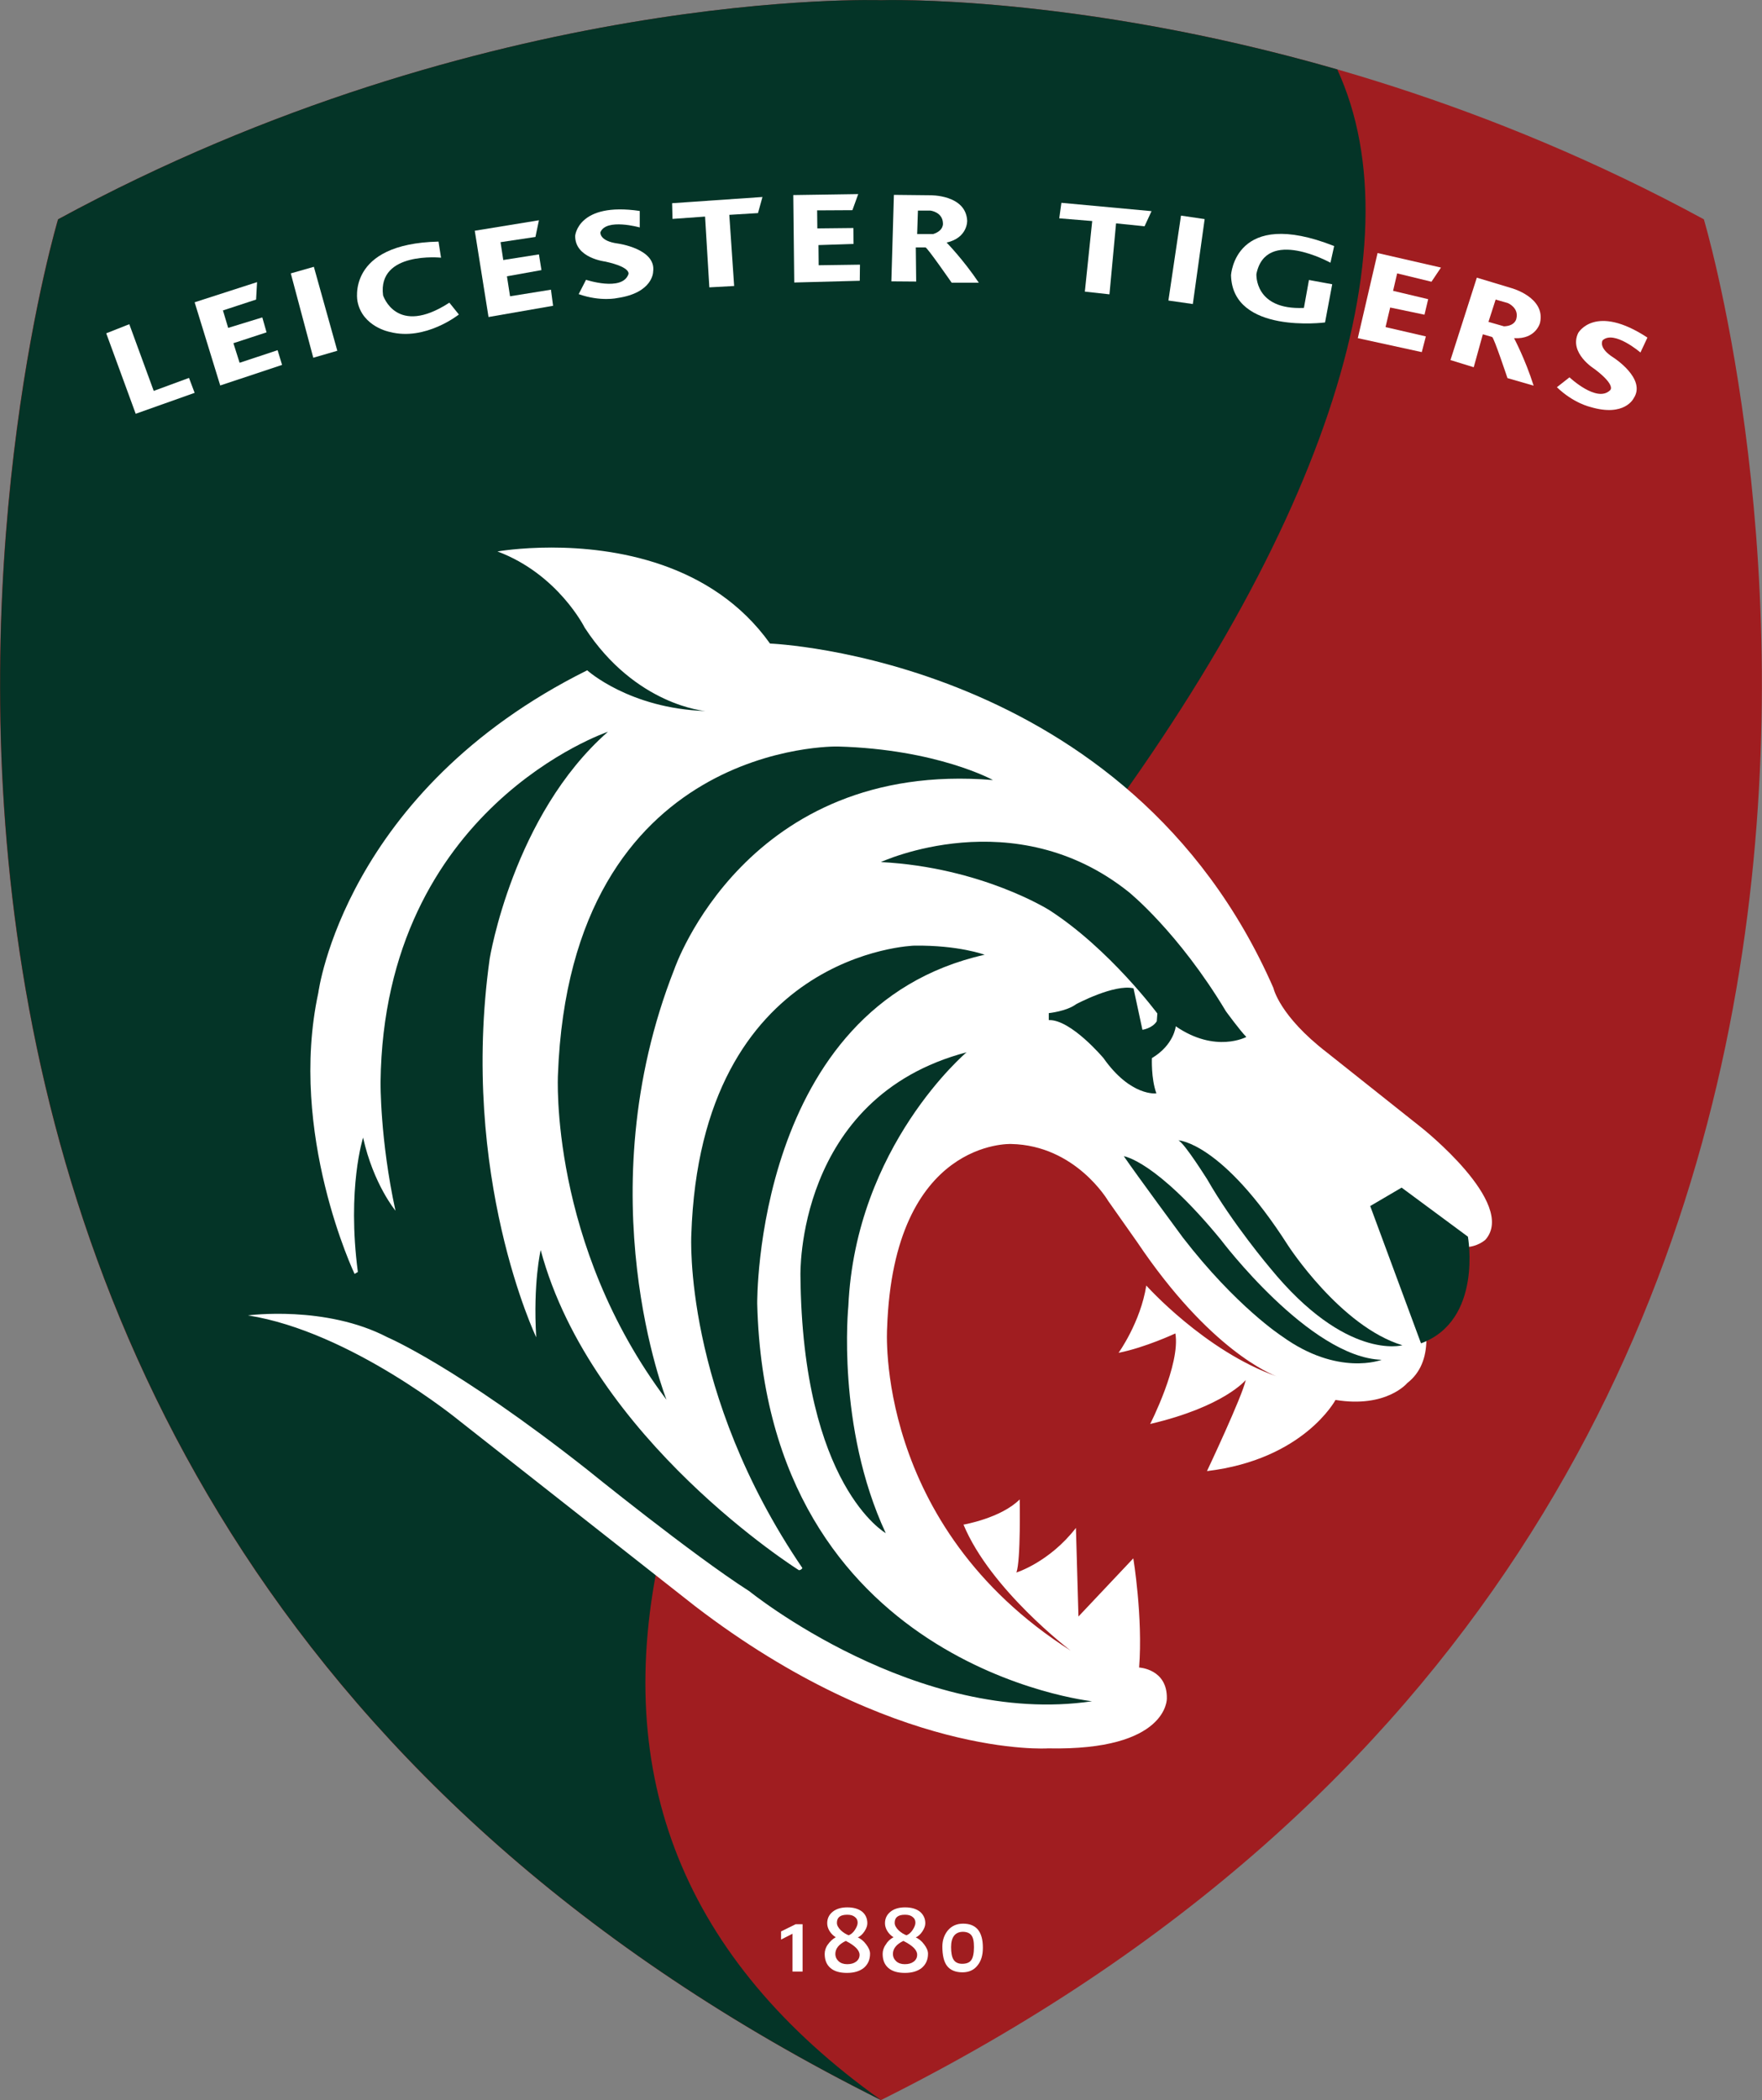 <?xml version="1.0" encoding="utf-8"?>
<!-- Generator: Adobe Illustrator 26.0.2, SVG Export Plug-In . SVG Version: 6.00 Build 0)  -->
<svg version="1.1" id="Calque_1" xmlns="http://www.w3.org/2000/svg" xmlns:xlink="http://www.w3.org/1999/xlink" x="0px" y="0px"
	 width="908.9px" height="1083.1px" viewBox="0 0 908.9 1083.1" style="enable-background:new 0 0 908.9 1083.1;"
	 xml:space="preserve">
<rect x="0" y="0" width="908.9" height="1083.1" fill="#808080" stroke="none"/>
<style type="text/css">
	.st0{fill-rule:evenodd;clip-rule:evenodd;fill:#A01D20;}
	.st1{fill-rule:evenodd;clip-rule:evenodd;fill:#043427;}
	.st2{fill:#FFFFFF;}
	.st3{fill-rule:evenodd;clip-rule:evenodd;fill:#FFFFFF;}
</style>
<g>
	<path class="st0" d="M454.4,0.1c0,0,203.5-7,424.5,113c0,0,198,659.5-424.5,970c-622.5-310.5-424.5-970-424.5-970
		C250.9-6.9,454.4,0.1,454.4,0.1"/>
</g>
<g>
	<path class="st1" d="M454.4,0.1c0,0,99.7-3.4,235.4,35.7c42,91.1-6.9,242.7-142.9,417.6c-59.8,68.1-107.1,132-141.8,191.6
		c-13.7,23.5,6.9,195.8,168.6,233.7c-13.3,30-162.7-10.3-232.9-79c-25.9,116.4,12,210.9,113.7,283.4C-168,772.6,30,113.1,30,113.1
		C250.9-6.9,454.4,0.1,454.4,0.1"/>
</g>
<path class="st2" d="M284.5,282.4c-16.6,0-27.9,2-27.9,2c31.3,11.7,45,39.3,45,39.3c26.3,40.3,62.3,43,62.3,43
	c-39.3-1.3-61-21-61-21C177.6,408,164.2,512,164.2,512c-15.7,72.7,18.7,145,18.7,145l1.7-1c-5.7-43.3,2.7-69.3,2.7-69.3
	c5.3,24,16.7,37.7,16.7,37.7c-8-36.7-7.7-66.3-7.7-66.3c1.7-141.7,117.3-180.7,117.3-180.7c-49,43-61,117-61,117
	c-15.7,112.3,24,195.3,24,195.3c-1.7-28,2.3-45,2.3-45c26.3,98,133.2,165.1,133.2,165.1c1.2,0,1.8-1.1,1.8-1.1
	C352.2,718,356.6,637,356.6,637c4.7-146.3,115-149.3,115-149.3c23-0.3,36.3,4.7,36.3,4.7c-119,26.7-117.3,180-117.3,180
	c4.7,187,172.7,205,172.7,205c-90.3,13.3-176.7-56.7-176.7-56.7c-29.7-19-84-63-84-63c-67.3-53-102.7-68-102.7-68
	c-32-16.7-72-11.3-72-11.3c53,8.3,109,54.3,109,54.3l121.7,95.7c102.7,78.7,182,73.3,182,73.3c62,1.3,61.3-25.7,61.3-25.7
	c0.3-15.3-14.3-16-14.3-16c2-26-3-56.3-3-56.3l-28.3,30L555,788c-13.7,17.7-30.7,23-30.7,23c2.3-6.3,1.7-37.7,1.7-37.7
	c-9.7,9.7-29,13-29,13c14,33.7,55.3,65,55.3,65C450.6,786.6,457.6,685,457.6,685c3.3-97.7,64-95,64-95c33.3,0.7,50,29.3,50,29.3
	l15,21.3c37.5,55.8,69.2,68.2,72.1,69.3c-37.2-13.1-67.4-46.9-67.4-46.9c-3,19-14.3,34.7-14.3,34.7c13.7-2.7,29.3-10,29.3-10
	c2.7,16-13,46.7-13,46.7c38.3-9,49.3-22.7,49.3-22.7c-1.7,8.3-20,47-20,47c50-6,66.3-36.7,66.3-36.7c26.3,4.3,37-8.7,37-8.7
	c28-21.7-12.3-82.3-12.3-82.3c-2.7-6.3,1-11,1-11l3-1.7c7-2.7,10,4,10,4c22.3,33,38.7,17,38.7,17c16.3-18.7-33-57.7-33-57.7
	l-48.7-38.7c-24.7-19-27.7-33.3-27.7-33.3c-74.7-170.7-259.7-177.7-259.7-177.7C367.1,289.7,316.1,282.4,284.5,282.4L284.5,282.4
	 M658.7,710c0.1,0,0.1,0.1,0.2,0.1C658.9,710.1,658.9,710.1,658.7,710"/>
<path class="st1" d="M757.2,637.8c0,0,7.8,43.2-24.2,55L706.8,622l16.2-9.5"/>
<path class="st1" d="M512.2,402.3c0,0-28.7-15.9-80.1-17.3c0,0-137.9-3.2-144.3,169.4c0,0-4.6,87,56,167.5c0,0-41.9-105.6,4.1-222.2
	C347.9,499.7,384.8,391.8,512.2,402.3"/>
<path class="st1" d="M454.4,444.6c0,0,68.7-31.9,127.9,15.5c0,0,25.5,20.5,50.1,61.5c0,0,7.3,10,10.5,13.2c0,0-15.9,8.6-36.4-5.5
	c0,0-0.9,9.6-12.3,16.4c0,0-0.5,10.5,2.3,18.2c0,0-13.2,1.8-27.3-18.2c0,0-16.8-20-28.2-19.6v-3.6c0,0,9.1-0.9,14.1-4.6
	c0,0,19.6-10.5,29.6-8.2l4.6,21.4c0,0,5.1-0.7,7.4-4.4l0.3-4c0,0-24.7-33.3-55.7-53.3C541.3,469.4,506.4,447.3,454.4,444.6"/>
<path class="st1" d="M607.9,588.1c0,0,22.5,1,56.5,54.2c0,0,27,41.8,59,51.5c0,0-29,8.2-68.2-39.8c0,0-19.5-23-32.5-45.8
	C622.7,608.3,611.4,590.1,607.9,588.1"/>
<path class="st1" d="M579.7,596.3c0,0,16.5,2.2,50,43c0,0,45.8,60.8,83,62c0,0-22.5,8.8-51.5-12.2c0,0-23.5-15.2-51-50.8
	C610.2,638.3,586.2,605.8,579.7,596.3"/>
<path class="st1" d="M456.9,790.7c0,0-43-24.3-44-132.7c0,0-2.7-92,85.7-115.3c0,0-57.3,48.3-61,131
	C437.6,673.7,431.3,735.7,456.9,790.7"/>
<path class="st3" d="M54.8,171.9l11.9-4.7l12.6,34.4l18.2-6.7l2.9,7.7L70,213.4"/>
<path class="st3" d="M100.4,155.9l32.2-10.4l-0.5,9l-17.1,5.6l2.7,9l17.6-5.4l2.2,7.7l-17.1,5.6l3.2,10.1l19.6-6.5l2.3,7.6
	l-31.9,10.6"/>
<path class="st3" d="M150,141l11.9-3.4l12.1,43.3l-12.4,3.6L150,141z"/>
<path class="st3" d="M184.4,155.4c0,0-6.1-29.7,41.8-30.8l1.3,8.3c0,0-32.8-3.4-29.9,19.4c0,0,6.8,21.6,34.2,3.8l4.9,6.1
	c0,0-17.3,13.8-35.6,9C201,171.2,186.9,168.5,184.4,155.4"/>
<path class="st3" d="M244.9,119l33.1-5.4l-1.8,8.6l-18,2.7l1.4,9.2l18.4-2.9l1.3,8.1l-17.8,3.2l1.6,10.3l21.1-3.4l1.1,8.3l-33.3,5.8
	"/>
<path class="st3" d="M330,108.8v8.5c0,0-17.3-4.9-20.3,2.5c0,0-0.7,4.5,9,5.8c0,0,20,2.7,18.2,14.6c0,0,0,10.8-18.4,13.5
	c0,0-8.6,2-20-2l3.8-7.4c0,0,18.4,6.1,21.8-2.7c0,0,2.2-3.6-11.9-6.7c0,0-15.7-1.8-15.5-13.3C296.7,121.5,298.2,104.1,330,108.8"/>
<path class="st3" d="M346.9,112.9l-0.2-8.1l46.6-3.2l-2.3,8.3l-14.8,0.9l2.5,36.7l-12.8,0.7l-2.2-36.5"/>
<path class="st3" d="M409.2,100.6l33.5-0.5l-3,8.3l-18.2,0.1l0.1,9.3l18.6-0.2l0.1,8.2l-18.1,0.6l0.1,10.4l21.3-0.3l-0.1,8.3
	l-33.8,0.9"/>
<path class="st3" d="M473.5,108.6l-0.4,12.1h8.3c5.6-1.8,5-5.6,5-5.6c-0.2-5.8-6.5-6.5-6.5-6.5H473.5z M459.8,145.1l1.3-44.6
	l18.7,0.2c0,0,18.4-0.4,19.1,13.1c0,0,0.4,8.8-10.6,11.3c0,0,8.6,8.8,16.6,20.7h-14c0,0-12.6-18.2-13.5-18.2h-5l0.2,17.6"/>
<path class="st3" d="M546.4,112.6l1.1-8l46.5,4.3l-3.6,7.8l-14.7-1.5l-3.4,36.6l-12.7-1.4l3.8-36.4"/>
<path class="st3" d="M609.2,111.2l12.2,1.8l-6.1,43.8l-12.6-1.8L609.2,111.2z"/>
<path class="st3" d="M688.2,126.9l-1.9,8.6c0,0-33.3-18.5-38.2,5.8c0,0-1.2,18.7,24.5,17.5l2.6-14.4l12,2.2l-3.7,19.7
	c0,0-47.7,6.2-48.5-24.3C635,142,636.8,106.6,688.2,126.9"/>
<path class="st3" d="M710.6,130.5l32.7,7.5l-4.9,7.3l-17.7-4.3l-2.1,9l18.1,4.3l-1.9,8l-17.7-3.7l-2.4,10.1l20.8,4.8l-2.1,8.1
	l-33-7.2"/>
<path class="st3" d="M771.5,154.5l-3.7,11.5l8,2.3c5.9-0.2,6.4-4,6.4-4c1.4-5.6-4.4-8-4.4-8L771.5,154.5z M748.2,185.7l13.6-42.5
	l17.9,5.4c0,0,17.7,4.8,14.7,17.9c0,0-2.1,8.6-13.4,7.9c0,0,5.8,10.9,10.1,24.5l-13.5-3.9c0,0-7-21-7.9-21.2l-4.8-1.4l-4.7,17"/>
<path class="st3" d="M849.8,174.1l-3.6,7.7c0,0-13.6-11.7-19.5-6.3c0,0-2.6,3.8,5.7,9c0,0,17,10.9,10.3,20.9c0,0-4.6,9.8-22.3,4.5
	c0,0-8.7-1.9-17.3-10.2l6.5-5.1c0,0,14.1,13.3,20.9,6.7c0,0,3.5-2.3-8-11c0,0-13.4-8.2-8.4-18.6
	C814.2,171.6,822.8,156.4,849.8,174.1"/>
<path class="st3" d="M408.8,1016.8v-19.5l-5.9,3v-4.2l7.5-3.7h3.6v24.4"/>
<path class="st3" d="M431.1,999.1c-1.3-0.8-2.4-1.9-3.2-3.2s-1.2-2.7-1.2-4c0-2.5,1-4.5,2.9-6s4.4-2.2,7.5-2.2
	c3.3,0,5.8,0.8,7.6,2.2c1.8,1.5,2.7,3.5,2.7,6c0,1.3-0.5,2.7-1.5,4.2s-2.1,2.5-3.4,3.1c1.5,0.7,3,1.8,4.3,3.6c1.3,1.7,2,3.3,2,4.8
	c0,3.1-1.1,5.5-3.2,7.3c-2.1,1.7-5,2.6-8.7,2.6s-6.5-0.8-8.5-2.5s-3-4.1-3-7.3c0-1.6,0.5-3.3,1.6-4.8
	C428.1,1001.3,429.5,1000,431.1,999.1 M437.8,998.1c1.2-0.5,2.3-1.4,3.2-2.8c0.9-1.4,1.4-2.6,1.4-3.7c0-1.3-0.5-2.3-1.5-3
	c-1-0.8-2.2-1.1-3.9-1.1c-3.6,0-5.3,1.4-5.3,4.2c0,1.2,0.7,2.5,2,3.8C435,996.7,436.4,997.6,437.8,998.1 M436.3,1001
	c-3.6,1.7-5.4,4-5.4,6.7c0,1.5,0.6,2.8,1.7,3.8s2.6,1.5,4.4,1.5c1.9,0,3.4-0.4,4.6-1.3c1.2-0.9,1.8-2.1,1.8-3.5
	C443.4,1005.8,441,1003.4,436.3,1001"/>
<path class="st3" d="M486.1,1003.9c0-3.3,1-6.1,2.9-8.4c2-2.3,4.6-3.4,7.8-3.4c6.8,0,10.2,4.1,10.2,12.4c0,3.9-0.9,6.9-2.8,9.2
	c-1.8,2.3-4.4,3.5-7.7,3.5c-3.6,0-6.2-1.1-7.9-3.2S486.1,1008.4,486.1,1003.9 M490.6,1004.2c0,2.9,0.4,5.1,1.3,6.5s2.4,2.1,4.4,2.1
	c2.2,0,3.8-0.6,4.7-1.9c0.9-1.2,1.4-3.5,1.4-6.7c0-3-0.4-5-1.4-6.2c-0.9-1.1-2.4-1.7-4.4-1.7C492.7,996.4,490.6,999,490.6,1004.2"/>
<path class="st3" d="M460.9,999.1c-1.3-0.8-2.4-1.9-3.2-3.2c-0.8-1.3-1.2-2.7-1.2-4c0-2.5,1-4.5,2.9-6s4.4-2.2,7.5-2.2
	c3.3,0,5.8,0.8,7.6,2.2c1.8,1.5,2.8,3.5,2.8,6c0,1.3-0.5,2.7-1.5,4.2s-2.1,2.5-3.4,3.1c1.5,0.7,3,1.8,4.3,3.6c1.3,1.7,2,3.3,2,4.8
	c0,3.1-1.1,5.5-3.2,7.3c-2.1,1.7-5,2.6-8.7,2.6s-6.5-0.8-8.5-2.5s-3-4.1-3-7.3c0-1.6,0.5-3.3,1.6-4.8
	C457.8,1001.3,459.2,1000,460.9,999.1 M467.6,998.1c1.2-0.5,2.3-1.4,3.2-2.8c0.9-1.4,1.4-2.6,1.4-3.7c0-1.3-0.5-2.3-1.5-3
	c-1-0.8-2.2-1.1-3.9-1.1c-3.6,0-5.3,1.4-5.3,4.2c0,1.2,0.7,2.5,2,3.8C464.8,996.7,466.2,997.6,467.6,998.1 M466,1001
	c-3.6,1.7-5.4,4-5.4,6.7c0,1.5,0.6,2.8,1.7,3.8s2.6,1.5,4.4,1.5c1.9,0,3.4-0.4,4.6-1.3c1.2-0.9,1.8-2.1,1.8-3.5
	C473.2,1005.8,470.8,1003.4,466,1001"/>
</svg>
